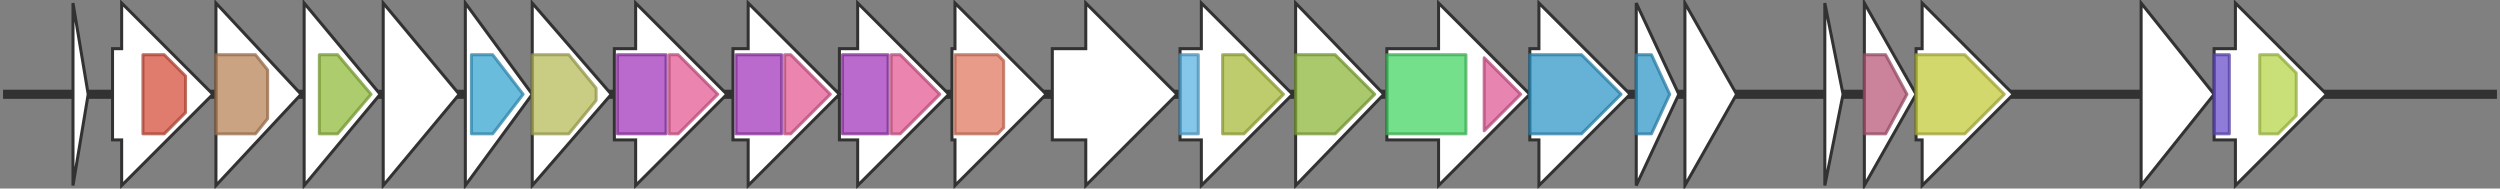 <svg version="1.1" baseProfile="full" xmlns="http://www.w3.org/2000/svg" width="822" height="62">
	<rect width="100%" height="100%" fill="#808080" stroke="none"/>
	<line x1="1" y1="31" x2="821" y2="31" style="stroke:rgb(50,50,50); stroke-width:3 "/>
	<g>
		<polygon class="NoName" points="276,16 282,16 282,1 312,31 282,61 282,46 276,46" fill="rgb(255,255,255)" fill-opacity="1.0" stroke="rgb(50,50,50)" stroke-width="1" />
		<g>
			<title>PF13439</title>
			<rect class="PF13439" x="277" y="18" stroke-linejoin="round" width="15" height="26" fill="rgb(162,57,186)" stroke="rgb(129,45,148)" stroke-width="1" opacity="0.75" />
		</g>
		<g>
			<title>PF00534</title>
			<polygon class="PF00534" points="293,18 296,18 309,31 309,31 296,44 293,44" stroke-linejoin="round" width="16" height="26" fill="rgb(228,92,150)" stroke="rgb(182,73,119)" stroke-width="1" opacity="0.75" />
		</g>
	</g>
	<g>
		<polygon class="NoName" points="313,16 314,16 314,1 344,31 314,61 314,46 313,46" fill="rgb(255,255,255)" fill-opacity="1.0" stroke="rgb(50,50,50)" stroke-width="1" />
		<g>
			<title>PF00535</title>
			<polygon class="PF00535" points="314,18 328,18 330,20 330,42 328,44 314,44" stroke-linejoin="round" width="16" height="26" fill="rgb(224,122,96)" stroke="rgb(179,97,76)" stroke-width="1" opacity="0.75" />
		</g>
	</g>
	<g>
		<polygon class="NoName" points="346,16 357,16 357,1 387,31 357,61 357,46 346,46" fill="rgb(255,255,255)" fill-opacity="1.0" stroke="rgb(50,50,50)" stroke-width="1" />
	</g>
	<g>
		<polygon class="NoName" points="388,16 395,16 395,1 425,31 395,61 395,46 388,46" fill="rgb(255,255,255)" fill-opacity="1.0" stroke="rgb(50,50,50)" stroke-width="1" />
		<g>
			<title>PF13450</title>
			<rect class="PF13450" x="388" y="18" stroke-linejoin="round" width="6" height="26" fill="rgb(91,180,227)" stroke="rgb(72,144,181)" stroke-width="1" opacity="0.75" />
		</g>
		<g>
			<title>PF03275</title>
			<polygon class="PF03275" points="402,18 409,18 422,31 422,31 409,44 402,44" stroke-linejoin="round" width="20" height="26" fill="rgb(169,187,61)" stroke="rgb(135,149,48)" stroke-width="1" opacity="0.75" />
		</g>
	</g>
	<g>
		<polygon class="NoName" points="426,16 426,16 426,1 455,31 426,61 426,46 426,46" fill="rgb(255,255,255)" fill-opacity="1.0" stroke="rgb(50,50,50)" stroke-width="1" />
		<g>
			<title>PF02485</title>
			<polygon class="PF02485" points="426,18 439,18 452,31 452,31 439,44 426,44" stroke-linejoin="round" width="26" height="26" fill="rgb(141,183,61)" stroke="rgb(112,146,48)" stroke-width="1" opacity="0.75" />
		</g>
	</g>
	<g>
		<polygon class="NoName" points="456,16 473,16 473,1 503,31 473,61 473,46 456,46" fill="rgb(255,255,255)" fill-opacity="1.0" stroke="rgb(50,50,50)" stroke-width="1" />
		<g>
			<title>PF01943</title>
			<rect class="PF01943" x="456" y="18" stroke-linejoin="round" width="26" height="26" fill="rgb(71,213,101)" stroke="rgb(56,170,80)" stroke-width="1" opacity="0.75" />
		</g>
		<g>
			<title>PF14667</title>
			<polygon class="PF14667" points="488,19 500,31 488,43" stroke-linejoin="round" width="13" height="26" fill="rgb(222,92,150)" stroke="rgb(177,73,120)" stroke-width="1" opacity="0.75" />
		</g>
	</g>
	<g>
		<polygon class="NoName" points="503,16 506,16 506,1 536,31 506,61 506,46 503,46" fill="rgb(255,255,255)" fill-opacity="1.0" stroke="rgb(50,50,50)" stroke-width="1" />
		<g>
			<title>PF01757</title>
			<polygon class="PF01757" points="503,18 520,18 533,31 520,44 503,44" stroke-linejoin="round" width="31" height="26" fill="rgb(50,152,200)" stroke="rgb(40,121,160)" stroke-width="1" opacity="0.75" />
		</g>
	</g>
	<g>
		<polygon class="NoName" points="538,16 538,16 538,1 552,31 538,61 538,46 538,46" fill="rgb(255,255,255)" fill-opacity="1.0" stroke="rgb(50,50,50)" stroke-width="1" />
		<g>
			<title>PF01757</title>
			<polygon class="PF01757" points="538,18 543,18 549,31 543,44 538,44" stroke-linejoin="round" width="13" height="26" fill="rgb(50,152,200)" stroke="rgb(40,121,160)" stroke-width="1" opacity="0.75" />
		</g>
	</g>
	<g>
		<polygon class="NoName" points="554,16 554,16 554,1 571,31 554,61 554,46 554,46" fill="rgb(255,255,255)" fill-opacity="1.0" stroke="rgb(50,50,50)" stroke-width="1" />
	</g>
	<g>
		<polygon class="NoName" points="600,16 600,16 600,1 606,31 600,61 600,46 600,46" fill="rgb(255,255,255)" fill-opacity="1.0" stroke="rgb(50,50,50)" stroke-width="1" />
	</g>
	<g>
		<polygon class="NoName" points="24,16 24,16 24,1 29,31 24,61 24,46 24,46" fill="rgb(255,255,255)" fill-opacity="1.0" stroke="rgb(50,50,50)" stroke-width="1" />
	</g>
	<g>
		<polygon class="NoName" points="613,16 613,16 613,1 630,31 613,61 613,46 613,46" fill="rgb(255,255,255)" fill-opacity="1.0" stroke="rgb(50,50,50)" stroke-width="1" />
		<g>
			<title>PF00908</title>
			<polygon class="PF00908" points="613,18 620,18 627,31 620,44 613,44" stroke-linejoin="round" width="16" height="26" fill="rgb(184,89,121)" stroke="rgb(147,71,96)" stroke-width="1" opacity="0.75" />
		</g>
	</g>
	<g>
		<polygon class="NoName" points="630,16 632,16 632,1 662,31 632,61 632,46 630,46" fill="rgb(255,255,255)" fill-opacity="1.0" stroke="rgb(50,50,50)" stroke-width="1" />
		<g>
			<title>PF04321</title>
			<polygon class="PF04321" points="630,18 646,18 659,31 646,44 630,44" stroke-linejoin="round" width="31" height="26" fill="rgb(196,203,60)" stroke="rgb(156,162,47)" stroke-width="1" opacity="0.75" />
		</g>
	</g>
	<g>
		<polygon class="NoName" points="704,16 704,16 704,1 728,31 704,61 704,46 704,46" fill="rgb(255,255,255)" fill-opacity="1.0" stroke="rgb(50,50,50)" stroke-width="1" />
	</g>
	<g>
		<polygon class="NoName" points="728,16 735,16 735,1 765,31 735,61 735,46 728,46" fill="rgb(255,255,255)" fill-opacity="1.0" stroke="rgb(50,50,50)" stroke-width="1" />
		<g>
			<title>PF01381</title>
			<rect class="PF01381" x="728" y="18" stroke-linejoin="round" width="5" height="26" fill="rgb(105,79,202)" stroke="rgb(83,63,161)" stroke-width="1" opacity="0.75" />
		</g>
		<g>
			<title>PF06114</title>
			<polygon class="PF06114" points="743,18 749,18 755,24 755,38 749,44 743,44" stroke-linejoin="round" width="12" height="26" fill="rgb(182,213,77)" stroke="rgb(145,170,61)" stroke-width="1" opacity="0.75" />
		</g>
	</g>
	<g>
		<polygon class="NoName" points="37,16 40,16 40,1 70,31 40,61 40,46 37,46" fill="rgb(255,255,255)" fill-opacity="1.0" stroke="rgb(50,50,50)" stroke-width="1" />
		<g>
			<title>PF03816</title>
			<polygon class="PF03816" points="47,18 54,18 61,25 61,37 54,44 47,44" stroke-linejoin="round" width="14" height="26" fill="rgb(212,80,62)" stroke="rgb(169,64,49)" stroke-width="1" opacity="0.75" />
		</g>
	</g>
	<g>
		<polygon class="NoName" points="71,16 71,16 71,1 99,31 71,61 71,46 71,46" fill="rgb(255,255,255)" fill-opacity="1.0" stroke="rgb(50,50,50)" stroke-width="1" />
		<g>
			<title>PF02706</title>
			<polygon class="PF02706" points="71,18 84,18 88,23 88,39 84,44 71,44" stroke-linejoin="round" width="17" height="26" fill="rgb(184,132,90)" stroke="rgb(147,105,72)" stroke-width="1" opacity="0.75" />
		</g>
	</g>
	<g>
		<polygon class="NoName" points="100,16 100,16 100,1 125,31 100,61 100,46 100,46" fill="rgb(255,255,255)" fill-opacity="1.0" stroke="rgb(50,50,50)" stroke-width="1" />
		<g>
			<title>PF13614</title>
			<polygon class="PF13614" points="105,18 111,18 122,31 122,31 111,44 105,44" stroke-linejoin="round" width="17" height="26" fill="rgb(144,187,62)" stroke="rgb(115,149,49)" stroke-width="1" opacity="0.75" />
		</g>
	</g>
	<g>
		<polygon class="NoName" points="126,16 126,16 126,1 151,31 126,61 126,46 126,46" fill="rgb(255,255,255)" fill-opacity="1.0" stroke="rgb(50,50,50)" stroke-width="1" />
	</g>
	<g>
		<polygon class="NoName" points="153,16 153,16 153,1 175,31 153,61 153,46 153,46" fill="rgb(255,255,255)" fill-opacity="1.0" stroke="rgb(50,50,50)" stroke-width="1" />
		<g>
			<title>PF02397</title>
			<polygon class="PF02397" points="155,18 162,18 172,31 162,44 155,44" stroke-linejoin="round" width="19" height="26" fill="rgb(57,165,209)" stroke="rgb(45,131,167)" stroke-width="1" opacity="0.75" />
		</g>
	</g>
	<g>
		<polygon class="NoName" points="175,16 175,16 175,1 201,31 175,61 175,46 175,46" fill="rgb(255,255,255)" fill-opacity="1.0" stroke="rgb(50,50,50)" stroke-width="1" />
		<g>
			<title>PF14393</title>
			<polygon class="PF14393" points="175,18 187,18 196,29 196,33 187,44 175,44" stroke-linejoin="round" width="21" height="26" fill="rgb(182,186,90)" stroke="rgb(145,148,72)" stroke-width="1" opacity="0.75" />
		</g>
	</g>
	<g>
		<polygon class="NoName" points="202,16 209,16 209,1 239,31 209,61 209,46 202,46" fill="rgb(255,255,255)" fill-opacity="1.0" stroke="rgb(50,50,50)" stroke-width="1" />
		<g>
			<title>PF13439</title>
			<rect class="PF13439" x="203" y="18" stroke-linejoin="round" width="16" height="26" fill="rgb(162,57,186)" stroke="rgb(129,45,148)" stroke-width="1" opacity="0.75" />
		</g>
		<g>
			<title>PF00534</title>
			<polygon class="PF00534" points="220,18 223,18 236,31 236,31 223,44 220,44" stroke-linejoin="round" width="16" height="26" fill="rgb(228,92,150)" stroke="rgb(182,73,119)" stroke-width="1" opacity="0.75" />
		</g>
	</g>
	<g>
		<polygon class="NoName" points="241,16 246,16 246,1 276,31 246,61 246,46 241,46" fill="rgb(255,255,255)" fill-opacity="1.0" stroke="rgb(50,50,50)" stroke-width="1" />
		<g>
			<title>PF13439</title>
			<rect class="PF13439" x="242" y="18" stroke-linejoin="round" width="15" height="26" fill="rgb(162,57,186)" stroke="rgb(129,45,148)" stroke-width="1" opacity="0.75" />
		</g>
		<g>
			<title>PF00534</title>
			<polygon class="PF00534" points="258,18 260,18 273,31 273,31 260,44 258,44" stroke-linejoin="round" width="15" height="26" fill="rgb(228,92,150)" stroke="rgb(182,73,119)" stroke-width="1" opacity="0.75" />
		</g>
	</g>
</svg>
